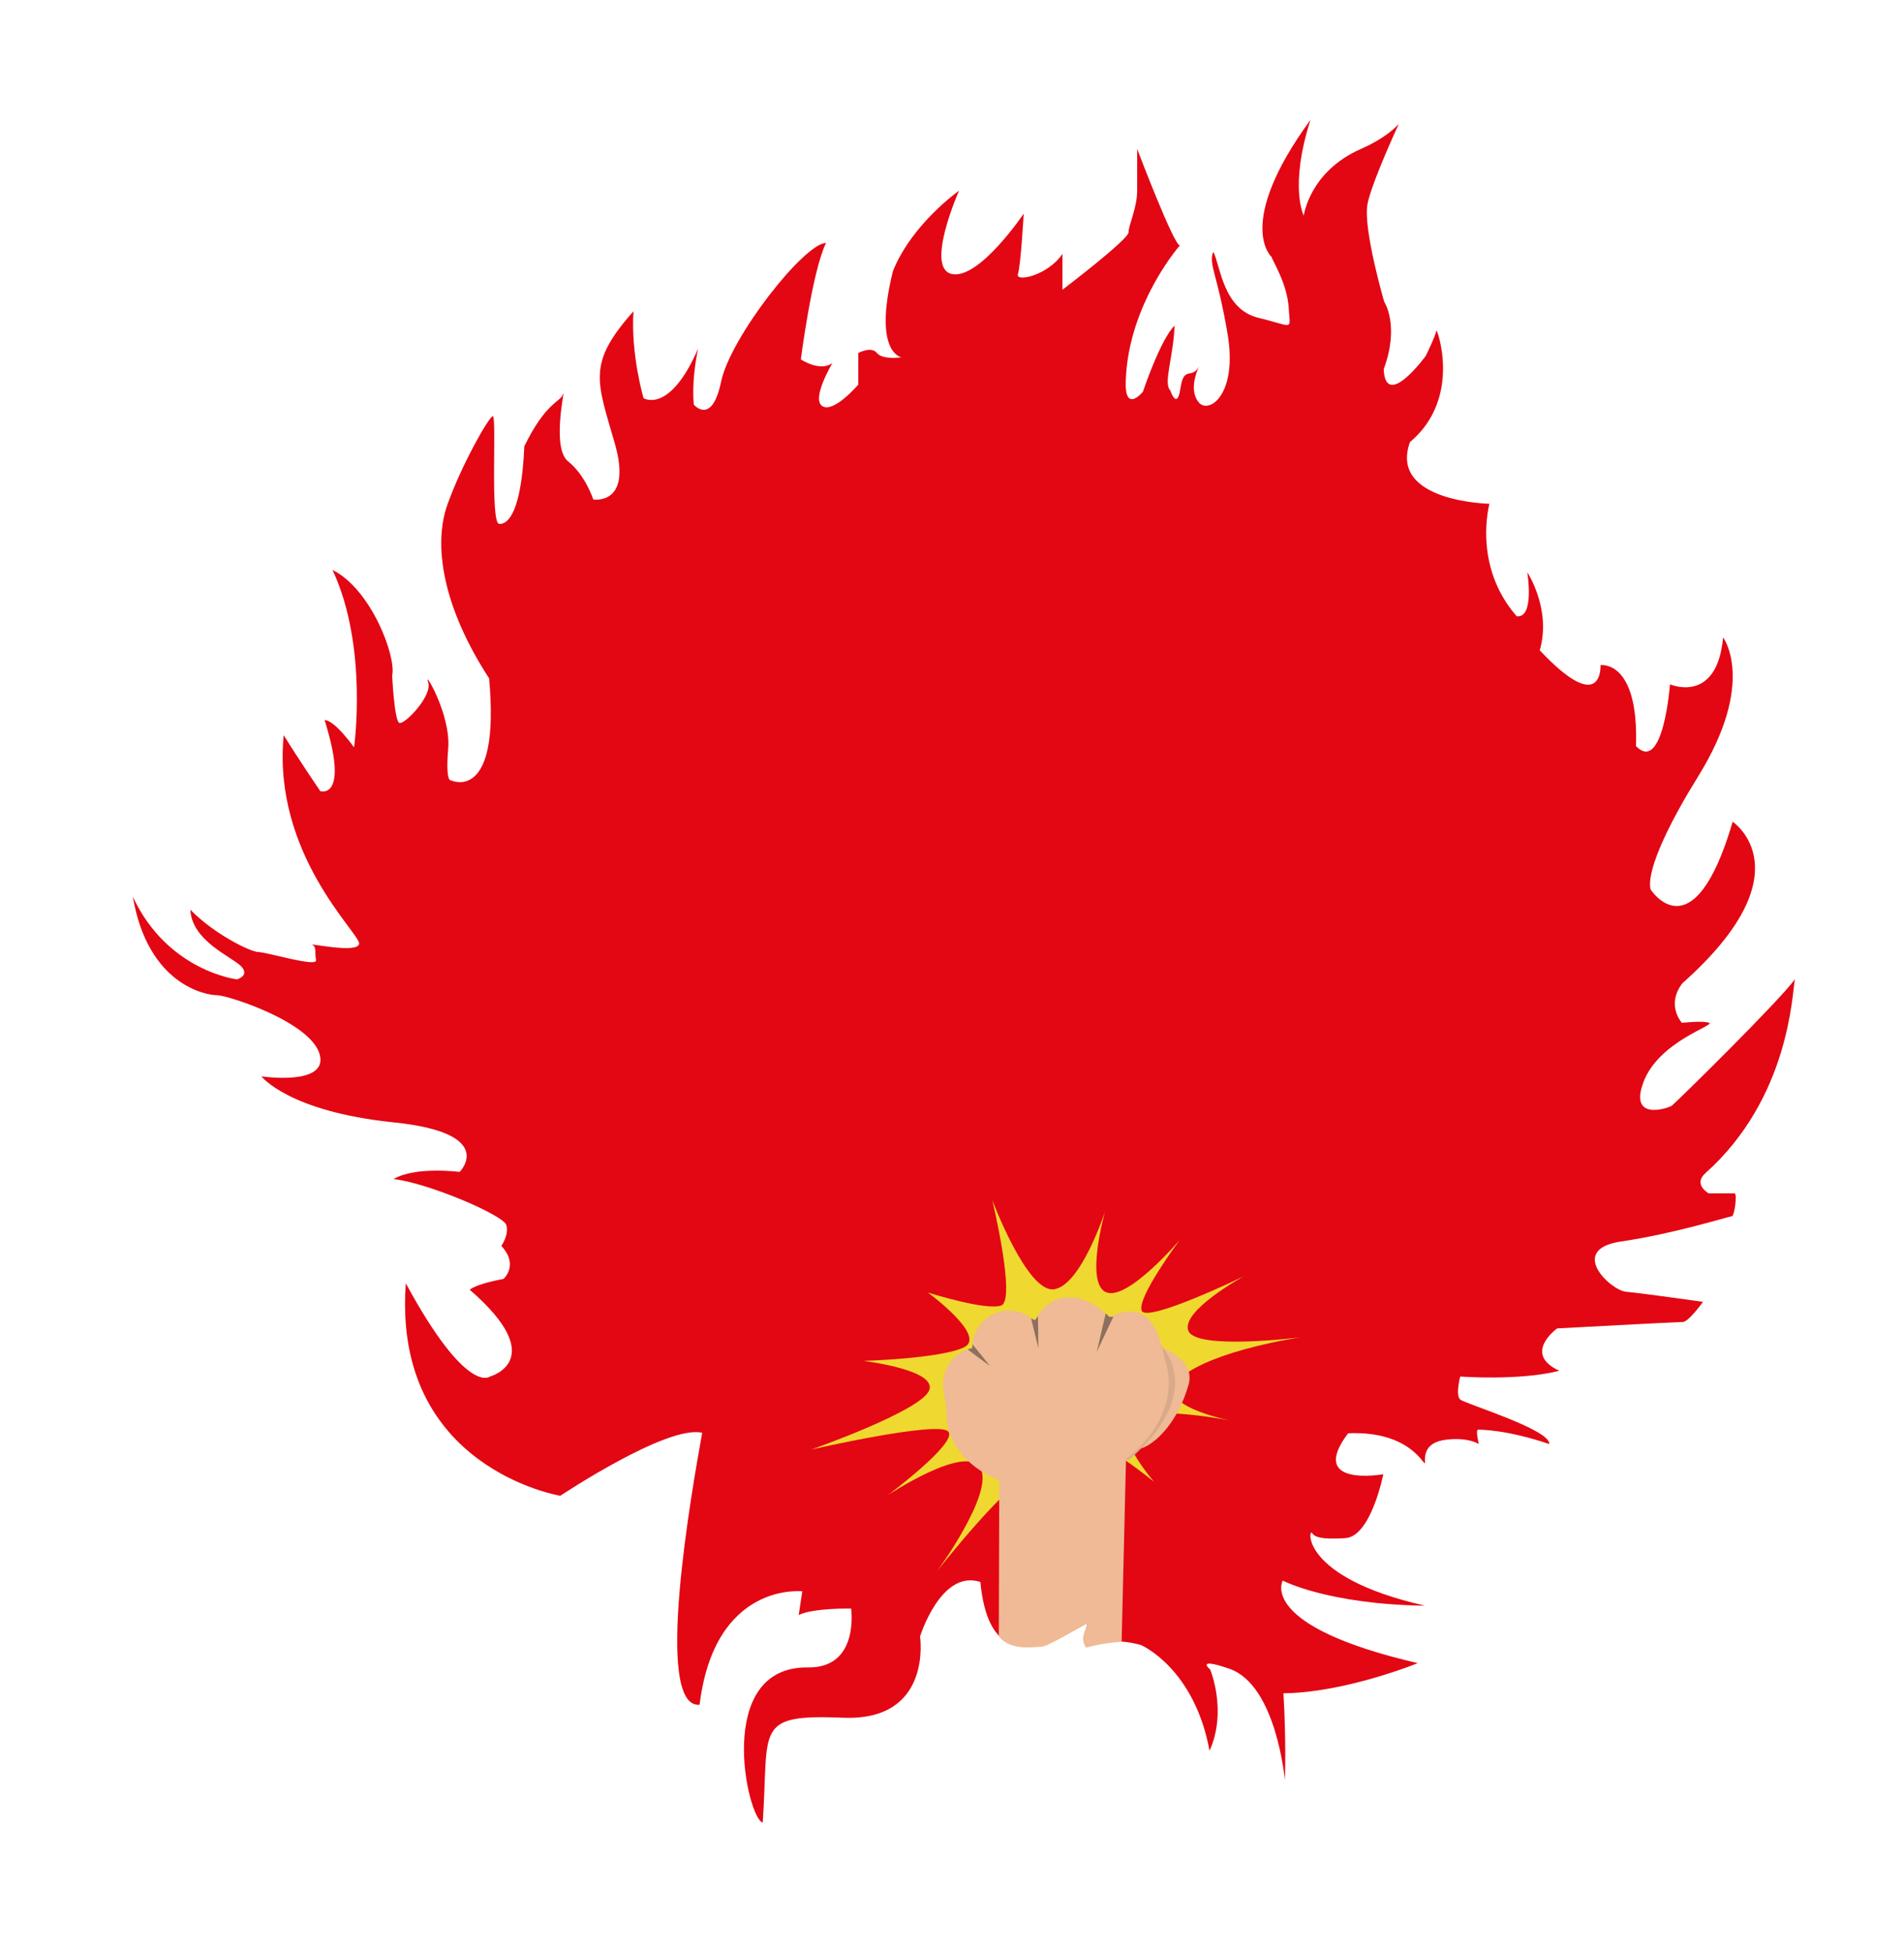 <?xml version="1.0" encoding="utf-8"?>
<!-- Generator: Adobe Illustrator 23.0.2, SVG Export Plug-In . SVG Version: 6.00 Build 0)  -->
<svg version="1.1" id="Calque_1" xmlns="http://www.w3.org/2000/svg" xmlns:xlink="http://www.w3.org/1999/xlink" x="0px" y="0px"
	 viewBox="0 0 380.21 389.83" style="enable-background:new 0 0 380.21 389.83;" xml:space="preserve">
<style type="text/css">
	.st0{fill:#E30613;}
	.st1{fill:#EFD830;}
	.st2{fill:#EFBA95;}
	.st3{fill:#D8AA8B;}
	.st4{fill:#FAC5A0;}
	.st5{fill:#8C705E;}
	.st6{fill:none;stroke:#B41917;stroke-miterlimit:10;}
	.st7{fill:none;stroke:#B41917;stroke-width:3;stroke-miterlimit:10;}
</style>
<g>
	<g>
		<path class="st0" d="M346.37,238.3c-0.57,0-5.16,0-5.16,0s-3.19-1.76-0.67-4.02c16.88-15.07,17.33-36.04,17.88-38.73
			c-3.16,4.4-23.9,24.76-24.57,25.24s-8.7,3.25-5.64-4.78s14.34-11.28,13.1-11.76c-1.24-0.48-5.45,0-5.45,0s-3.25-3.54,0.1-7.91
			c25.05-22.25,10.04-32.25,10.04-32.25c-7.84,26.77-16.35,13.58-16.35,13.58s-2.2-3.82,9.47-22.66
			c11.67-18.84,4.97-27.73,4.97-27.73c-1.24,13.48-10.61,9.37-10.61,9.37s-1.34,17.98-6.79,12.33c0.57-17.31-7.08-16.16-7.08-16.16
			s0.57,10.52-12.14-2.96c2.39-8.22-2.49-15.59-2.49-15.59s1.53,9.18-2.1,8.8c-8.89-10.14-5.45-22.47-5.45-22.47
			s-20.18-0.38-15.87-12.33c10.59-8.86,5.26-23.04,5.26-22.28s-2.1,5.07-2.1,5.07s-8.03,11-8.41,2.68c3.25-8.8,0.1-13.48,0.1-13.48
			s-4.21-14.44-3.35-19.41c0.54-3.11,3.85-10.84,6.26-16.09c-1.49,1.59-3.85,3.35-7.59,5c-10.23,4.49-11.38,13.29-11.38,13.29
			s-2.96-5.64,1.34-19.12c-15.2,20.84-7.79,27.35-7.79,27.35c0.29,0.93,3.16,5.45,3.44,10.18c0.29,4.73,1.15,3.73-6.02,2.01
			c-7.17-1.72-7.6-10.52-9.04-13.2c-1,2.58,0.86,4.45,2.87,16.49c2.01,12.05-3.72,15.95-5.74,13.63c-1.99-2.3-0.51-6.09,0.01-7.19
			c0,0.01,0,0.01-0.01,0.01c-1.43,2.63-3.01-0.29-3.68,4.3c-0.67,4.59-2.05,0.43-2.05,0.43c-1.43-1.43,0.67-6.74,0.86-12.91
			c-2.87,2.87-6.31,13.2-6.31,13.2s-3.26,4-3.44-1.15c0-14.89,9.75-26.92,10.84-28.08c-1.09,0.37-8.55-19.25-8.55-19.25
			s0,4.88,0,8.32c0,3.44-1.72,6.88-1.72,8.32s-13.2,11.47-13.2,11.47V50.7c-2.87,4.3-9.47,5.74-8.89,4.02
			c0.57-1.72,1.15-12.05,1.15-12.05s-8.89,13.2-14.34,12.05s1.43-16.64,1.43-16.64s-9.41,6.61-13.2,16.06
			C174.26,70.49,180,71.35,180,71.35s-3.73,0.57-4.88-0.86s-3.73,0-3.73,0v6.31c0,0-4.88,5.74-7.17,4.3
			c-2.29-1.43,2.01-8.61,2.01-8.61c-2.44,1.86-6.31-0.72-6.31-0.72s2.24-17.5,5.02-23.24c-4.3,0-19.08,18.79-20.94,27.68
			c-1.86,8.89-5.45,4.59-5.45,4.59s-0.57-4.45,0.86-11.19c-5.74,13.2-10.9,9.9-10.9,9.9s-2.58-8.75-2.01-17.35
			c-9.32,10.47-7.31,13.91-3.73,26.39c3.59,12.48-4.3,11.19-4.3,11.19s-1.58-4.88-5.02-7.6c-3.44-2.73-0.43-15.2-1-13.48
			c-0.57,1.72-3.44,1.58-7.75,10.47c-0.57,12.91-3.16,15.63-5.02,15.49c-1.86-0.14-0.43-21.8-1.29-21.51
			c-0.86,0.29-6.17,9.61-9.04,17.64s-1,20.37,8.32,34.71c2.29,25.1-7.6,20.37-7.6,20.37s-1.15,0.57-0.57-6.31
			s-5.02-16.06-4.02-13.34s-4.73,8.61-5.74,8.18c-1-0.43-1.43-9.47-1.43-9.47c0.86-3.73-4.16-17.21-11.91-21.08
			c7.17,15.35,4.3,35.43,4.3,35.43s-3.87-5.45-5.88-5.45c5.02,16.06-0.86,14.2-0.86,14.2s-4.3-6.31-7.31-11.19
			c-2.29,23.67,15.06,39.44,15.06,41.59c0,2.15-10.18-0.14-9.32,0.29c0.86,0.43,0.43,1.58,0.72,3.06c0.29,1.48-9.9-1.62-11.47-1.62
			c-1.58,0-8.89-3.59-13.63-8.46c0.29,6.31,8.46,9.47,10.18,11.33c1.72,1.86-0.86,2.58-0.86,2.58s-13.85-1.6-20.8-16.49
			c3.01,17.64,14.63,19.65,16.78,19.65c2.15,0,18.65,5.31,20.51,11.76c1.86,6.45-11.62,4.45-11.62,4.45s5.45,7.03,26.39,9.18
			c20.94,2.15,13.2,9.9,13.2,9.9s-8.89-1.15-13.2,1.43c6.74,0.72,21.94,7.17,22.52,9.18c0.57,2.01-1,4.16-1,4.16
			c3.59,3.87,0.43,6.6,0.43,6.6s-5.16,0.89-6.74,2.15c16.21,14.06,4.02,17.35,4.02,17.35s-4.59,3.87-16.78-18.62
			c-2.73,36.89,30.84,42.42,30.84,42.42s21.46-14.29,28.34-12.57c-2.01,11.19-9.84,55.03-0.52,54.31
			c3.01-24.67,20.51-22.66,20.51-22.66l-0.72,4.73c2.87-1.43,10.47-1.29,10.47-1.29s1.72,11.9-8.61,11.76
			c-18.94-0.26-12.1,30.26-9.04,30.98c1.29-18.93-1.86-21.66,16.06-20.94c17.93,0.72,15.35-16.21,15.35-16.21s4.16-13.48,12.05-10.9
			c1.43,15.06,9.04,12.76,11.62,12.76s10.47-6.6,10.47-6.6s-1.97,4.01-0.43,6.6c4.73-2.01,10.47-0.14,10.47-0.14
			s10.61,4.59,13.63,21.08c3.59-7.89,0.14-16.21,0.14-16.21s-3.16-2.58,3.87-0.14c9.35,3.25,11.04,22.23,11.04,22.23
			s0.29-7.75-0.29-17.35c12.48-0.14,26.82-6.02,26.82-6.02c-32.13-7.46-26.96-16.49-26.96-16.49s8.89,4.73,28.4,5.02
			c-25.24-5.74-23.24-15.78-22.52-14.49c0.72,1.29,4.16,1.14,6.6,1c5.16-0.29,7.6-12.76,7.6-12.76s-15.25,2.73-7.03-8.18
			c12.76-0.57,15.35,7.03,15.35,5.88c0-1.15-0.29-4.02,4.16-4.59c4.45-0.57,6.6,0.86,6.6,0.86s-0.72-2.87-0.14-2.87
			c0.57,0,5.74,0,14.2,2.87c0.29-2.87-16.78-8.03-17.78-8.89c-1-0.86,0-4.59,0-4.59s11.76,0.89,19.79-1.15
			c-7.46-3.44-0.43-8.46-0.43-8.46s23.95-1.29,25.1-1.29s4.02-4.02,4.02-4.02s-12.19-1.72-15.35-2.01c-3.16-0.29-11.76-8.46-1-10.04
			s21.51-5.02,22.09-5.02C346.37,242.89,346.95,238.3,346.37,238.3z"/>
	</g>
</g>
<path class="st0" d="M302.38,203.49"/>
<path class="st1" d="M198.14,239.63c0,0,6.98,18.62,12.36,17.82c5.39-0.8,10.19-15.59,10.19-15.59s-4.09,14.32,0.17,16.18
	c4.25,1.86,14.73-10.45,14.73-10.45s-8.68,11.68-7.6,14.15c1.08,2.47,20.41-6.89,20.41-6.89s-12.61,6.89-11.1,10.88
	s22.6,1.29,22.6,1.29s-17.49,2.52-24.05,8.02c-6.56,5.49,9.97,8.65,9.97,8.65s-14.59-2.92-19.55-0.6
	c-4.96,2.32,4.23,12.86,4.23,12.86s-11.08-9.09-13.84-8.05c-2.76,1.05-4.17,14.66-4.17,14.66s-0.49-9.54-5.43-8.77
	c-4.95,0.76-19.97,20.01-19.97,20.01s11.52-15.7,8.67-20.65c-2.85-4.95-18.52,5.45-18.52,5.45s14.04-10.45,12.13-12.72
	c-1.91-2.26-27.37,3.58-27.37,3.58s21.9-7.69,23.54-11.82c1.65-4.12-13.13-5.88-13.13-5.88s15.63-0.47,20.15-2.75
	s-7.28-10.91-7.28-10.91s11.72,3.71,14.67,2.58C202.92,259.52,198.14,239.63,198.14,239.63z"/>
<path class="st2" d="M230.85,268.72c0,0,8.07,2.27,6.49,7.8c-3.13,10.93-10.68,14.13-10.51,12.26L230.85,268.72z"/>
<path class="st2" d="M199.45,326.7l0.14-46.03l25.51,0.36l-1.12,46.81c0,0-3.14,0.11-7.11,1.17c-1.23-1.79-0.17-3.25,0.29-4.85
	c-4.44,2.43-8.24,4.76-9.39,4.69C206.83,328.78,201.74,329.85,199.45,326.7z"/>
<path class="st3" d="M231.85,268.72l-11.61,10.5c0,0-4.16,11.04,5.17,12.33C241.33,277.79,231.85,268.72,231.85,268.72"/>
<path class="st2" d="M232.7,271.73c3.02,9.36-4.21,20.07-16.15,23.91c-11.93,3.85-24.05-0.62-27.07-9.98
	c-0.67-2.07-0.34-4.46-0.85-6.64c-1.35-5.76,2.1-9.15,5.52-9.8c-0.05-6.4,7.21-9.69,11.75-5.95c0.23,0.19,0.53,0.23,0.77,0.37
	c3.29-6.07,9.41-5.97,14.87-0.67C230.1,259.01,231.6,267.01,232.7,271.73z"/>
<path class="st4" d="M199.57,247.05"/>
<path class="st5" d="M197.7,272.77l-3.53-4.35l-0.01,0.78c0,0-0.72,0.18-0.88,0.23C193.12,269.48,197.7,272.77,197.7,272.77z"/>
<polygon class="st5" points="207.35,269.21 205.9,263.26 206.67,263.63 207.28,262.84 "/>
<polygon class="st5" points="219.02,269.92 220.8,262.29 221.54,262.95 222.32,262.96 "/>
<path class="st6" d="M228.1,252"/>
<path class="st6" d="M228.1,252"/>
<path class="st7" d="M161.87,290.67"/>
<path class="st3" d="M193.28,269.44"/>
</svg>

